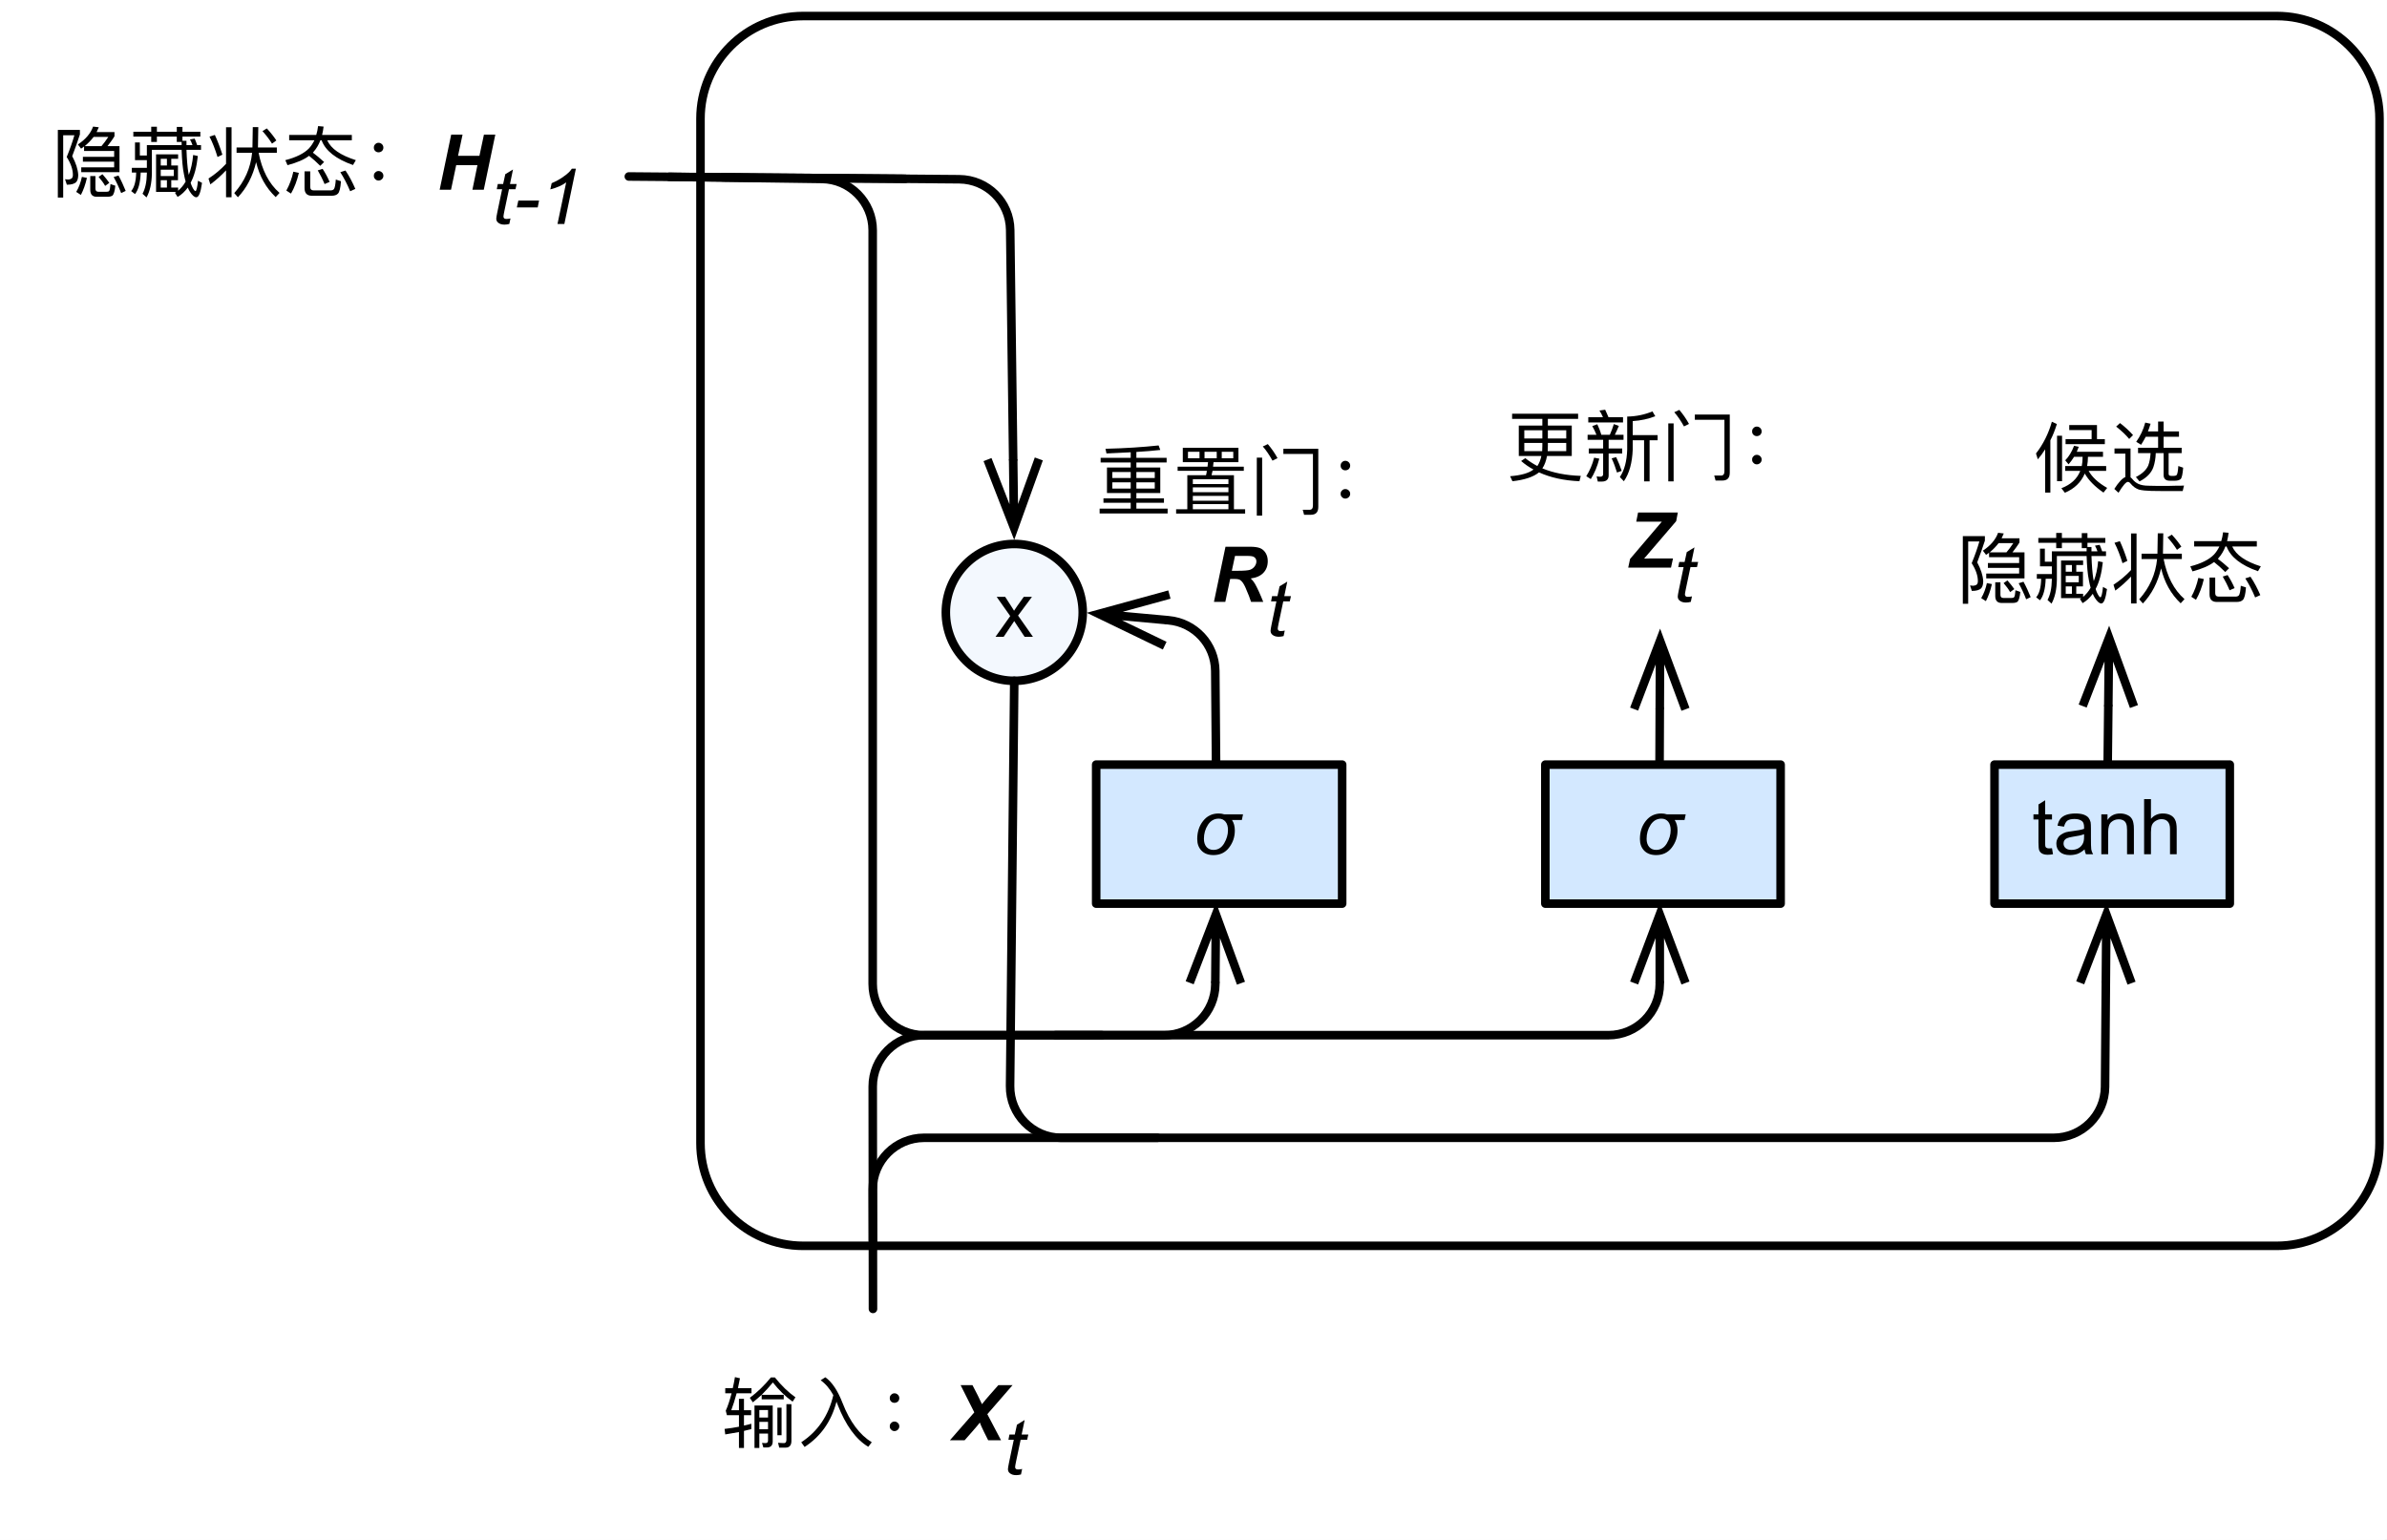 <?xml version="1.0" encoding="UTF-8"?>
<svg xmlns="http://www.w3.org/2000/svg" xmlns:xlink="http://www.w3.org/1999/xlink" width="223.2pt" height="144pt" viewBox="0 0 223.2 144" version="1.1">
<rect x="0" y="0" width="223.2" height="144" fill="#808080" stroke="none"/>
<defs>
<g>
<symbol overflow="visible" id="glyph0-0">
<path style="stroke:none;" d="M 0.906 0 L 0.906 -4.5 L 4.5 -4.5 L 4.5 0 Z M 1.016 -0.109 L 4.391 -0.109 L 4.391 -4.391 L 1.016 -4.391 Z M 1.016 -0.109 "/>
</symbol>
<symbol overflow="visible" id="glyph0-1">
<path style="stroke:none;" d="M 4.641 -3.734 L 4.531 -3.203 L 3.609 -3.203 C 3.785 -2.941 3.875 -2.613 3.875 -2.219 C 3.875 -1.613 3.691 -1.078 3.328 -0.609 C 2.973 -0.148 2.488 0.078 1.875 0.078 C 1.406 0.078 1.035 -0.055 0.766 -0.328 C 0.492 -0.609 0.359 -0.973 0.359 -1.422 C 0.359 -2.086 0.539 -2.648 0.906 -3.109 C 1.27 -3.578 1.754 -3.812 2.359 -3.812 C 2.547 -3.812 2.719 -3.785 2.875 -3.734 Z M 0.984 -1.438 C 0.984 -1.133 1.062 -0.883 1.219 -0.688 C 1.383 -0.5 1.602 -0.406 1.875 -0.406 C 2.301 -0.406 2.633 -0.609 2.875 -1.016 C 3.113 -1.422 3.234 -1.832 3.234 -2.25 C 3.234 -2.594 3.156 -2.859 3 -3.047 C 2.844 -3.234 2.633 -3.328 2.375 -3.328 C 1.945 -3.328 1.609 -3.133 1.359 -2.75 C 1.109 -2.363 0.984 -1.926 0.984 -1.438 Z M 0.984 -1.438 "/>
</symbol>
<symbol overflow="visible" id="glyph1-0">
<path style="stroke:none;" d="M 0.906 0 L 0.906 -4.5 L 4.5 -4.5 L 4.5 0 Z M 1.016 -0.109 L 4.391 -0.109 L 4.391 -4.391 L 1.016 -4.391 Z M 1.016 -0.109 "/>
</symbol>
<symbol overflow="visible" id="glyph1-1">
<path style="stroke:none;" d="M 0.047 0 L 1.422 -1.938 L 0.156 -3.734 L 0.953 -3.734 L 1.516 -2.859 C 1.629 -2.691 1.719 -2.551 1.781 -2.438 C 1.883 -2.594 1.977 -2.734 2.062 -2.859 L 2.688 -3.734 L 3.453 -3.734 L 2.156 -1.984 L 3.547 0 L 2.766 0 L 2 -1.156 L 1.797 -1.469 L 0.812 0 Z M 0.047 0 "/>
</symbol>
<symbol overflow="visible" id="glyph1-2">
<path style="stroke:none;" d="M 1.859 -0.562 L 1.953 0 C 1.773 0.031 1.613 0.047 1.469 0.047 C 1.238 0.047 1.062 0.008 0.938 -0.062 C 0.812 -0.133 0.723 -0.227 0.672 -0.344 C 0.617 -0.469 0.594 -0.719 0.594 -1.094 L 0.594 -3.25 L 0.125 -3.25 L 0.125 -3.734 L 0.594 -3.734 L 0.594 -4.656 L 1.219 -5.047 L 1.219 -3.734 L 1.859 -3.734 L 1.859 -3.25 L 1.219 -3.25 L 1.219 -1.062 C 1.219 -0.875 1.227 -0.754 1.25 -0.703 C 1.27 -0.66 1.305 -0.625 1.359 -0.594 C 1.41 -0.562 1.484 -0.547 1.578 -0.547 C 1.648 -0.547 1.742 -0.551 1.859 -0.562 Z M 1.859 -0.562 "/>
</symbol>
<symbol overflow="visible" id="glyph1-3">
<path style="stroke:none;" d="M 2.906 -0.453 C 2.676 -0.254 2.453 -0.113 2.234 -0.031 C 2.016 0.039 1.781 0.078 1.531 0.078 C 1.125 0.078 0.812 -0.02 0.594 -0.219 C 0.375 -0.414 0.266 -0.672 0.266 -0.984 C 0.266 -1.172 0.305 -1.336 0.391 -1.484 C 0.473 -1.641 0.582 -1.758 0.719 -1.844 C 0.852 -1.938 1.004 -2.008 1.172 -2.062 C 1.297 -2.094 1.484 -2.125 1.734 -2.156 C 2.242 -2.219 2.617 -2.289 2.859 -2.375 C 2.859 -2.457 2.859 -2.508 2.859 -2.531 C 2.859 -2.789 2.801 -2.973 2.688 -3.078 C 2.52 -3.223 2.281 -3.297 1.969 -3.297 C 1.664 -3.297 1.441 -3.242 1.297 -3.141 C 1.16 -3.035 1.055 -2.848 0.984 -2.578 L 0.375 -2.672 C 0.426 -2.93 0.516 -3.145 0.641 -3.312 C 0.773 -3.477 0.961 -3.602 1.203 -3.688 C 1.453 -3.77 1.734 -3.812 2.047 -3.812 C 2.367 -3.812 2.629 -3.773 2.828 -3.703 C 3.023 -3.629 3.172 -3.535 3.266 -3.422 C 3.359 -3.305 3.426 -3.164 3.469 -3 C 3.488 -2.883 3.5 -2.688 3.5 -2.406 L 3.5 -1.562 C 3.5 -0.977 3.508 -0.609 3.531 -0.453 C 3.562 -0.297 3.617 -0.145 3.703 0 L 3.031 0 C 2.969 -0.133 2.926 -0.285 2.906 -0.453 Z M 2.859 -1.875 C 2.629 -1.781 2.285 -1.703 1.828 -1.641 C 1.566 -1.598 1.379 -1.551 1.266 -1.5 C 1.16 -1.457 1.078 -1.391 1.016 -1.297 C 0.961 -1.211 0.938 -1.113 0.938 -1 C 0.938 -0.832 1 -0.691 1.125 -0.578 C 1.25 -0.461 1.438 -0.406 1.688 -0.406 C 1.926 -0.406 2.141 -0.457 2.328 -0.562 C 2.523 -0.676 2.664 -0.828 2.75 -1.016 C 2.82 -1.148 2.859 -1.359 2.859 -1.641 Z M 2.859 -1.875 "/>
</symbol>
<symbol overflow="visible" id="glyph1-4">
<path style="stroke:none;" d="M 0.469 0 L 0.469 -3.734 L 1.047 -3.734 L 1.047 -3.203 C 1.316 -3.609 1.711 -3.812 2.234 -3.812 C 2.461 -3.812 2.672 -3.77 2.859 -3.688 C 3.047 -3.613 3.188 -3.508 3.281 -3.375 C 3.375 -3.25 3.438 -3.094 3.469 -2.906 C 3.5 -2.789 3.516 -2.586 3.516 -2.297 L 3.516 0 L 2.875 0 L 2.875 -2.266 C 2.875 -2.523 2.848 -2.719 2.797 -2.844 C 2.754 -2.977 2.672 -3.082 2.547 -3.156 C 2.422 -3.227 2.27 -3.266 2.094 -3.266 C 1.82 -3.266 1.586 -3.176 1.391 -3 C 1.203 -2.832 1.109 -2.516 1.109 -2.047 L 1.109 0 Z M 0.469 0 "/>
</symbol>
<symbol overflow="visible" id="glyph1-5">
<path style="stroke:none;" d="M 0.469 0 L 0.469 -5.156 L 1.109 -5.156 L 1.109 -3.312 C 1.398 -3.645 1.77 -3.812 2.219 -3.812 C 2.5 -3.812 2.738 -3.758 2.938 -3.656 C 3.145 -3.551 3.289 -3.398 3.375 -3.203 C 3.469 -3.016 3.516 -2.734 3.516 -2.359 L 3.516 0 L 2.891 0 L 2.891 -2.359 C 2.891 -2.68 2.816 -2.914 2.672 -3.062 C 2.535 -3.207 2.344 -3.281 2.094 -3.281 C 1.906 -3.281 1.727 -3.227 1.562 -3.125 C 1.395 -3.031 1.273 -2.898 1.203 -2.734 C 1.141 -2.566 1.109 -2.336 1.109 -2.047 L 1.109 0 Z M 0.469 0 "/>
</symbol>
<symbol overflow="visible" id="glyph2-0">
<path style="stroke:none;" d=""/>
</symbol>
<symbol overflow="visible" id="glyph2-1">
<path style="stroke:none;" d="M 1.109 -3.766 L 1.109 -1.375 L 3.328 -1.375 L 3.328 -0.875 L 0.781 -0.875 L 0.781 -0.469 L 3.328 -0.469 L 3.328 0.078 L 0.422 0.078 L 0.422 0.531 L 6.781 0.531 L 6.781 0.078 L 3.859 0.078 L 3.859 -0.469 L 6.438 -0.469 L 6.438 -0.875 L 3.859 -0.875 L 3.859 -1.375 L 6.094 -1.375 L 6.094 -3.766 L 3.859 -3.766 L 3.859 -4.234 L 6.688 -4.234 L 6.688 -4.672 L 3.859 -4.672 L 3.859 -5.219 C 4.656 -5.266 5.406 -5.328 6.094 -5.406 L 5.938 -5.828 C 4.5 -5.672 2.844 -5.562 0.969 -5.516 L 1.062 -5.078 C 1.844 -5.109 2.609 -5.156 3.328 -5.188 L 3.328 -4.672 L 0.516 -4.672 L 0.516 -4.234 L 3.328 -4.234 L 3.328 -3.766 Z M 5.578 -1.797 L 3.859 -1.797 L 3.859 -2.375 L 5.578 -2.375 Z M 3.328 -1.797 L 1.609 -1.797 L 1.609 -2.375 L 3.328 -2.375 Z M 1.609 -2.781 L 1.609 -3.344 L 3.328 -3.344 L 3.328 -2.781 Z M 3.859 -3.344 L 5.578 -3.344 L 5.578 -2.781 L 3.859 -2.781 Z M 3.859 -3.344 "/>
</symbol>
<symbol overflow="visible" id="glyph2-2">
<path style="stroke:none;" d="M 0.516 -3.844 L 0.516 -3.453 L 3.25 -3.453 C 3.234 -3.312 3.203 -3.172 3.172 -3.047 L 1.422 -3.047 L 1.422 0.141 L 0.375 0.141 L 0.375 0.547 L 6.828 0.547 L 6.828 0.141 L 5.781 0.141 L 5.781 -3.047 L 3.688 -3.047 C 3.719 -3.172 3.75 -3.312 3.781 -3.453 L 6.703 -3.453 L 6.703 -3.844 L 3.828 -3.844 L 3.875 -4.266 L 6.203 -4.266 L 6.203 -5.609 L 1 -5.609 L 1 -4.266 L 3.359 -4.266 L 3.312 -3.844 Z M 1.938 0.141 L 1.938 -0.344 L 5.266 -0.344 L 5.266 0.141 Z M 1.938 -0.656 L 1.938 -1.109 L 5.266 -1.109 L 5.266 -0.656 Z M 1.938 -1.453 L 1.938 -1.906 L 5.266 -1.906 L 5.266 -1.453 Z M 1.938 -2.219 L 1.938 -2.672 L 5.266 -2.672 L 5.266 -2.219 Z M 5.719 -4.625 L 4.641 -4.625 L 4.641 -5.234 L 5.719 -5.234 Z M 4.172 -4.625 L 3.031 -4.625 L 3.031 -5.234 L 4.172 -5.234 Z M 2.562 -4.625 L 1.484 -4.625 L 1.484 -5.234 L 2.562 -5.234 Z M 2.562 -4.625 "/>
</symbol>
<symbol overflow="visible" id="glyph2-3">
<path style="stroke:none;" d="M 5.766 0.656 C 6.234 0.656 6.469 0.422 6.469 -0.078 L 6.469 -5.516 L 3.203 -5.516 L 3.203 -5.031 L 5.969 -5.031 L 5.969 -0.219 C 5.969 0.062 5.859 0.188 5.656 0.188 L 5.016 0.188 L 5.141 0.656 Z M 0.719 -4.688 L 0.719 0.734 L 1.219 0.734 L 1.219 -4.688 Z M 1.75 -5.953 L 1.281 -5.734 C 1.609 -5.359 1.906 -4.906 2.188 -4.406 L 2.656 -4.641 C 2.391 -5.125 2.094 -5.547 1.75 -5.953 Z M 1.75 -5.953 "/>
</symbol>
<symbol overflow="visible" id="glyph2-4">
<path style="stroke:none;" d="M 1.797 -4.391 C 1.672 -4.391 1.562 -4.344 1.484 -4.25 C 1.391 -4.172 1.359 -4.062 1.359 -3.938 C 1.359 -3.812 1.391 -3.719 1.484 -3.625 C 1.562 -3.547 1.672 -3.5 1.797 -3.5 C 1.922 -3.5 2.031 -3.547 2.125 -3.625 C 2.203 -3.719 2.25 -3.812 2.25 -3.938 C 2.25 -4.062 2.203 -4.172 2.125 -4.25 C 2.031 -4.344 1.922 -4.391 1.797 -4.391 Z M 1.797 -1.75 C 1.672 -1.75 1.562 -1.703 1.484 -1.609 C 1.391 -1.531 1.359 -1.438 1.359 -1.297 C 1.359 -1.188 1.391 -1.078 1.484 -1 C 1.562 -0.906 1.672 -0.859 1.797 -0.859 C 1.922 -0.859 2.031 -0.906 2.125 -1 C 2.203 -1.078 2.25 -1.188 2.25 -1.297 C 2.25 -1.438 2.203 -1.531 2.125 -1.609 C 2.031 -1.703 1.922 -1.75 1.797 -1.75 Z M 1.797 -1.75 "/>
</symbol>
<symbol overflow="visible" id="glyph2-5">
<path style="stroke:none;" d="M 0.516 -5.594 L 0.516 -5.109 L 3.344 -5.109 L 3.344 -4.484 L 1.141 -4.484 L 1.141 -1.641 L 3.25 -1.641 C 3.172 -1.266 3.047 -0.953 2.875 -0.703 C 2.469 -0.922 2.094 -1.156 1.75 -1.438 L 1.359 -1.172 C 1.719 -0.859 2.109 -0.594 2.516 -0.375 C 2.062 -0.031 1.328 0.172 0.328 0.25 L 0.547 0.719 C 1.688 0.594 2.516 0.312 3.031 -0.109 C 4.094 0.375 5.359 0.656 6.812 0.719 L 6.938 0.219 C 5.547 0.172 4.359 -0.062 3.344 -0.484 C 3.547 -0.781 3.688 -1.156 3.781 -1.641 L 6.094 -1.641 L 6.094 -4.484 L 3.859 -4.484 L 3.859 -5.109 L 6.688 -5.109 L 6.688 -5.594 Z M 5.578 -2.094 L 3.844 -2.094 L 3.859 -2.594 L 3.859 -2.859 L 5.578 -2.859 Z M 3.328 -2.094 L 1.656 -2.094 L 1.656 -2.859 L 3.344 -2.859 L 3.344 -2.594 C 3.344 -2.422 3.328 -2.25 3.328 -2.094 Z M 1.656 -3.281 L 1.656 -4.047 L 3.344 -4.047 L 3.344 -3.281 Z M 3.859 -4.047 L 5.578 -4.047 L 5.578 -3.281 L 3.859 -3.281 Z M 3.859 -4.047 "/>
</symbol>
<symbol overflow="visible" id="glyph2-6">
<path style="stroke:none;" d="M 6.438 -5.812 C 5.734 -5.516 4.953 -5.344 4.078 -5.328 L 4.078 -2.25 C 4.047 -1.156 3.812 -0.297 3.391 0.328 L 3.766 0.719 C 4.281 -0.016 4.547 -1.016 4.594 -2.25 L 4.594 -3.109 L 5.656 -3.109 L 5.656 0.734 L 6.172 0.734 L 6.172 -3.109 L 6.922 -3.109 L 6.922 -3.594 L 4.594 -3.594 L 4.594 -4.906 C 5.359 -4.953 6.062 -5.109 6.703 -5.359 Z M 0.438 -5.266 L 0.438 -4.781 L 3.688 -4.781 L 3.688 -5.266 L 2.328 -5.266 C 2.219 -5.516 2.125 -5.75 2.016 -5.969 L 1.484 -5.891 C 1.609 -5.703 1.719 -5.484 1.812 -5.266 Z M 0.375 -3.625 L 0.375 -3.156 L 1.828 -3.156 L 1.828 -2.344 L 0.484 -2.344 L 0.484 -1.875 L 1.828 -1.875 L 1.828 0.047 C 1.828 0.219 1.734 0.297 1.547 0.297 C 1.438 0.297 1.328 0.281 1.219 0.266 L 1.328 0.75 L 1.719 0.75 C 2.125 0.75 2.344 0.547 2.344 0.172 L 2.344 -1.875 L 3.609 -1.875 L 3.609 -2.344 L 2.344 -2.344 L 2.344 -3.156 L 3.734 -3.156 L 3.734 -3.625 L 2.922 -3.625 C 3.047 -3.875 3.172 -4.156 3.297 -4.453 L 2.828 -4.625 C 2.719 -4.266 2.594 -3.938 2.453 -3.625 L 1.656 -3.625 C 1.547 -4.016 1.406 -4.344 1.281 -4.609 L 0.812 -4.438 C 0.953 -4.188 1.094 -3.906 1.203 -3.625 Z M 0.984 -1.484 C 0.828 -0.844 0.578 -0.281 0.25 0.25 L 0.672 0.516 C 1.016 -0.016 1.281 -0.656 1.469 -1.391 Z M 3.047 -1.531 L 2.625 -1.422 C 2.828 -0.984 2.984 -0.547 3.125 -0.094 L 3.562 -0.25 C 3.438 -0.641 3.266 -1.062 3.047 -1.531 Z M 3.047 -1.531 "/>
</symbol>
<symbol overflow="visible" id="glyph2-7">
<path style="stroke:none;" d="M 1.656 -3.875 L 1.656 -2.812 L 0.938 -2.812 C 1.109 -3.266 1.281 -3.797 1.438 -4.391 L 2.828 -4.391 L 2.828 -4.875 L 1.562 -4.875 C 1.625 -5.172 1.688 -5.469 1.75 -5.797 L 1.281 -5.906 C 1.219 -5.547 1.156 -5.203 1.078 -4.875 L 0.375 -4.875 L 0.375 -4.391 L 0.969 -4.391 C 0.797 -3.75 0.625 -3.203 0.422 -2.766 L 0.531 -2.344 L 1.656 -2.344 L 1.656 -1.266 C 1.234 -1.188 0.781 -1.109 0.312 -1.062 L 0.375 -0.547 C 0.812 -0.625 1.234 -0.688 1.656 -0.766 L 1.656 0.719 L 2.125 0.719 L 2.125 -0.875 L 2.812 -1.047 L 2.812 -1.547 C 2.594 -1.484 2.375 -1.422 2.125 -1.375 L 2.125 -2.344 L 2.797 -2.344 L 2.797 -2.812 L 2.125 -2.812 L 2.125 -3.875 Z M 3.781 -4.25 L 3.781 -3.828 L 5.844 -3.828 L 5.844 -4.25 L 3.781 -4.25 C 4.141 -4.609 4.484 -4.984 4.828 -5.406 C 5.375 -4.703 6 -4.094 6.672 -3.609 L 6.938 -4.016 C 6.281 -4.484 5.641 -5.094 5.016 -5.875 L 4.641 -5.875 C 4.062 -5.156 3.406 -4.516 2.672 -3.969 L 2.953 -3.547 C 3.234 -3.766 3.5 -4 3.781 -4.25 Z M 4.281 0.672 C 4.625 0.672 4.812 0.484 4.812 0.109 L 4.812 -3.25 L 3.109 -3.25 L 3.109 0.719 L 3.562 0.719 L 3.562 -0.625 L 4.375 -0.625 L 4.375 0.016 C 4.375 0.188 4.297 0.266 4.141 0.266 L 3.812 0.25 L 3.938 0.672 Z M 3.562 -1.031 L 3.562 -1.719 L 4.375 -1.719 L 4.375 -1.031 Z M 3.562 -2.125 L 3.562 -2.828 L 4.375 -2.828 L 4.375 -2.125 Z M 5.25 -3.047 L 5.25 -0.469 L 5.641 -0.469 L 5.641 -3.047 Z M 6.031 0.688 C 6.375 0.688 6.562 0.469 6.562 0.062 L 6.562 -3.375 L 6.094 -3.375 L 6.094 -0.047 C 6.094 0.156 6.016 0.266 5.875 0.266 C 5.688 0.266 5.5 0.25 5.312 0.234 L 5.422 0.688 Z M 6.031 0.688 "/>
</symbol>
<symbol overflow="visible" id="glyph2-8">
<path style="stroke:none;" d="M 3.281 -4.219 C 2.828 -2.297 1.828 -0.828 0.281 0.188 L 0.594 0.625 C 2.109 -0.359 3.094 -1.766 3.578 -3.609 C 3.609 -3.516 3.641 -3.422 3.688 -3.312 C 4.438 -1.406 5.375 -0.094 6.547 0.609 L 6.875 0.188 C 5.734 -0.516 4.828 -1.734 4.156 -3.453 C 3.703 -4.625 3.172 -5.438 2.531 -5.891 L 2.094 -5.609 C 2.562 -5.281 2.953 -4.812 3.281 -4.219 Z M 3.281 -4.219 "/>
</symbol>
<symbol overflow="visible" id="glyph2-9">
<path style="stroke:none;" d="M 6.375 -1.641 L 6.375 -4.078 L 5.25 -4.078 C 5.453 -4.344 5.688 -4.641 5.906 -5 L 5.906 -5.391 L 4.234 -5.391 C 4.297 -5.531 4.375 -5.688 4.438 -5.844 L 3.906 -5.906 C 3.672 -5.25 3.188 -4.703 2.484 -4.234 L 2.781 -3.844 C 2.875 -3.891 2.969 -3.969 3.062 -4.047 L 3.062 -3.625 L 5.875 -3.625 L 5.875 -3.078 L 2.953 -3.078 L 2.953 -2.625 L 5.875 -2.625 L 5.875 -2.094 L 2.797 -2.094 L 2.797 -1.641 Z M 3.953 -4.938 L 5.328 -4.938 C 5.109 -4.609 4.906 -4.328 4.688 -4.078 L 3.125 -4.078 C 3.438 -4.344 3.719 -4.625 3.953 -4.938 Z M 0.609 -5.594 L 0.609 0.734 L 1.109 0.734 L 1.109 -5.094 L 2.156 -5.094 C 1.984 -4.5 1.75 -3.812 1.438 -3.062 C 1.828 -2.453 2.016 -1.891 2.016 -1.391 C 2.016 -1.25 1.984 -1.141 1.922 -1.078 C 1.859 -1.016 1.75 -0.969 1.562 -0.953 C 1.484 -0.953 1.391 -0.969 1.281 -0.984 L 1.453 -0.469 C 1.859 -0.469 2.156 -0.547 2.328 -0.719 C 2.453 -0.859 2.516 -1.094 2.516 -1.391 C 2.484 -1.922 2.297 -2.5 1.953 -3.141 C 2.219 -3.844 2.469 -4.531 2.672 -5.172 L 2.672 -5.594 Z M 6.281 -1.328 L 5.828 -1.188 C 6.078 -0.75 6.312 -0.25 6.531 0.312 L 6.953 0.109 C 6.75 -0.391 6.531 -0.875 6.281 -1.328 Z M 2.859 -1.203 C 2.75 -0.688 2.578 -0.219 2.328 0.203 L 2.766 0.484 C 3 0.031 3.188 -0.484 3.328 -1.109 Z M 5.25 0.656 C 5.469 0.656 5.641 0.609 5.734 0.531 C 5.844 0.406 5.938 0.109 5.984 -0.375 L 5.531 -0.531 C 5.5 -0.172 5.469 0.047 5.406 0.109 C 5.359 0.172 5.281 0.188 5.172 0.188 L 4.391 0.188 C 4.219 0.188 4.125 0.094 4.125 -0.109 L 4.125 -1.281 L 3.641 -1.281 L 3.641 0 C 3.641 0.438 3.844 0.656 4.234 0.656 Z M 4.781 -1.453 L 4.422 -1.203 C 4.672 -0.906 4.891 -0.625 5.031 -0.359 L 5.422 -0.641 C 5.266 -0.859 5.062 -1.141 4.781 -1.453 Z M 4.781 -1.453 "/>
</symbol>
<symbol overflow="visible" id="glyph2-10">
<path style="stroke:none;" d="M 0.469 -5.422 L 0.469 -4.969 L 2.141 -4.969 L 2.141 -4.469 L 2.672 -4.469 L 2.672 -4.969 L 4.531 -4.969 L 4.531 -4.469 L 4.984 -4.469 L 4.984 -4.172 L 1.734 -4.172 L 1.734 -3.203 L 1.078 -3.203 L 1.078 -4.422 L 0.625 -4.422 L 0.625 -2.766 L 1.734 -2.766 L 1.734 -2.047 L 0.328 -2.047 L 0.328 -1.609 L 0.734 -1.609 C 0.719 -0.766 0.547 -0.188 0.266 0.125 L 0.625 0.406 C 0.938 0.016 1.125 -0.641 1.156 -1.609 L 1.734 -1.609 L 1.734 -1.531 C 1.719 -0.719 1.578 -0.078 1.328 0.375 L 1.703 0.719 C 2.016 0.156 2.188 -0.594 2.203 -1.531 L 2.203 -3.734 L 4.984 -3.734 C 5.016 -2.797 5.078 -2.031 5.203 -1.438 C 5.25 -1.203 5.297 -0.969 5.359 -0.766 C 5.172 -0.422 4.922 -0.141 4.656 0.094 L 4.656 -0.203 L 4.016 -0.203 L 4.016 -0.891 L 4.641 -0.891 L 4.641 -2.266 L 4.016 -2.266 L 4.016 -2.891 L 4.656 -2.891 L 4.656 -3.312 L 2.594 -3.312 L 2.594 0.203 L 4.484 0.203 L 4.359 0.281 L 4.609 0.672 C 4.969 0.469 5.281 0.172 5.562 -0.203 C 5.625 -0.062 5.672 0.062 5.75 0.172 C 5.969 0.516 6.172 0.703 6.359 0.703 C 6.594 0.703 6.766 0.25 6.891 -0.641 L 6.516 -0.844 C 6.453 -0.203 6.359 0.125 6.281 0.125 C 6.203 0.125 6.094 -0.016 5.969 -0.281 C 5.906 -0.391 5.875 -0.516 5.828 -0.656 C 6.172 -1.297 6.391 -2.125 6.5 -3.156 L 6.062 -3.25 C 6 -2.531 5.859 -1.922 5.656 -1.391 C 5.641 -1.453 5.625 -1.531 5.609 -1.625 C 5.531 -2.109 5.469 -2.812 5.438 -3.734 L 6.797 -3.734 L 6.797 -4.172 L 6.438 -4.172 C 6.359 -4.406 6.281 -4.609 6.203 -4.781 L 5.766 -4.703 C 5.859 -4.547 5.938 -4.359 6 -4.172 L 5.438 -4.172 L 5.438 -4.578 L 5.062 -4.578 L 5.062 -4.969 L 6.734 -4.969 L 6.734 -5.422 L 5.062 -5.422 L 5.062 -5.875 L 4.531 -5.875 L 4.531 -5.422 L 2.672 -5.422 L 2.672 -5.891 L 2.141 -5.891 L 2.141 -5.422 Z M 3.609 -2.891 L 3.609 -2.266 L 3.031 -2.266 L 3.031 -2.891 Z M 3.031 -1.875 L 4.25 -1.875 L 4.25 -1.281 L 3.031 -1.281 Z M 3.031 -0.891 L 3.609 -0.891 L 3.609 -0.203 L 3.031 -0.203 Z M 3.031 -0.891 "/>
</symbol>
<symbol overflow="visible" id="glyph2-11">
<path style="stroke:none;" d="M 1.938 -2.422 C 1.453 -1.906 0.906 -1.438 0.297 -1.047 L 0.469 -0.5 C 1.016 -0.906 1.5 -1.344 1.938 -1.812 L 1.938 0.703 L 2.453 0.703 L 2.453 -5.844 L 1.938 -5.844 Z M 0.891 -5.125 L 0.391 -4.969 C 0.672 -4.422 0.922 -3.781 1.141 -3.062 L 1.594 -3.281 C 1.391 -3.938 1.156 -4.547 0.891 -5.125 Z M 5.75 -5.734 L 5.344 -5.484 C 5.719 -5.062 6.016 -4.672 6.234 -4.312 L 6.641 -4.609 C 6.438 -4.922 6.141 -5.312 5.75 -5.734 Z M 4.953 -5.859 L 4.438 -5.859 C 4.438 -5.422 4.422 -4.781 4.406 -3.953 L 2.922 -3.953 L 2.922 -3.453 L 4.375 -3.453 C 4.234 -2.031 3.672 -0.766 2.703 0.312 L 3.047 0.703 C 3.875 -0.172 4.438 -1.266 4.75 -2.578 C 5.062 -1.266 5.672 -0.172 6.578 0.688 L 6.938 0.297 C 5.938 -0.578 5.297 -1.844 4.984 -3.453 L 6.688 -3.453 L 6.688 -3.953 L 4.922 -3.953 C 4.938 -4.703 4.953 -5.328 4.953 -5.859 Z M 4.953 -5.859 "/>
</symbol>
<symbol overflow="visible" id="glyph2-12">
<path style="stroke:none;" d="M 3.344 -5.953 C 3.312 -5.656 3.25 -5.391 3.172 -5.125 L 0.641 -5.125 L 0.641 -4.625 L 3 -4.625 C 2.859 -4.344 2.703 -4.094 2.5 -3.875 C 2.047 -3.406 1.312 -3.031 0.281 -2.766 L 0.484 -2.297 C 1.359 -2.531 2.031 -2.812 2.5 -3.172 C 2.859 -2.891 3.203 -2.578 3.547 -2.234 L 3.906 -2.594 C 3.516 -2.953 3.172 -3.234 2.859 -3.469 C 2.875 -3.5 2.891 -3.516 2.922 -3.547 C 3.188 -3.844 3.406 -4.219 3.562 -4.625 L 3.672 -4.625 C 4.031 -3.656 5 -2.875 6.609 -2.312 L 6.875 -2.766 C 5.453 -3.219 4.547 -3.828 4.203 -4.625 L 6.5 -4.625 L 6.5 -5.125 L 3.719 -5.125 C 3.781 -5.375 3.828 -5.625 3.859 -5.906 Z M 1.031 -1.688 C 0.891 -1.047 0.672 -0.453 0.375 0.078 L 0.812 0.359 C 1.125 -0.188 1.375 -0.828 1.547 -1.578 Z M 3.766 -1.953 L 3.312 -1.812 C 3.531 -1.438 3.75 -1.016 3.953 -0.531 L 4.422 -0.734 C 4.234 -1.172 4.016 -1.578 3.766 -1.953 Z M 5.906 -1.797 L 5.422 -1.641 C 5.75 -1.125 6.062 -0.547 6.344 0.141 L 6.828 -0.078 C 6.562 -0.688 6.266 -1.266 5.906 -1.797 Z M 4.594 0.562 C 4.875 0.562 5.062 0.5 5.188 0.375 C 5.344 0.234 5.438 -0.156 5.484 -0.797 L 5 -0.953 C 4.969 -0.469 4.906 -0.172 4.828 -0.062 C 4.766 0.016 4.656 0.062 4.5 0.062 L 2.938 0.062 C 2.719 0.062 2.609 -0.047 2.609 -0.266 L 2.609 -1.719 L 2.078 -1.719 L 2.078 -0.156 C 2.078 0.328 2.312 0.562 2.766 0.562 Z M 4.594 0.562 "/>
</symbol>
<symbol overflow="visible" id="glyph2-13">
<path style="stroke:none;" d="M 1.734 -5.891 C 1.422 -4.781 0.922 -3.781 0.25 -2.922 L 0.422 -2.375 C 0.672 -2.672 0.906 -2.984 1.109 -3.312 L 1.109 0.734 L 1.594 0.734 L 1.594 -4.156 C 1.844 -4.625 2.031 -5.141 2.203 -5.672 Z M 2.219 -4.578 L 2.219 -0.328 L 2.688 -0.328 L 2.688 -4.578 Z M 3.016 -4.266 L 3.016 -3.797 L 6.688 -3.797 L 6.688 -4.266 L 5.953 -4.266 L 5.953 -5.578 L 3.359 -5.578 L 3.359 -5.109 L 5.453 -5.109 L 5.453 -4.266 Z M 3.812 -2.609 L 4.609 -2.609 L 4.609 -2.547 C 4.609 -2.266 4.578 -2 4.531 -1.75 L 2.984 -1.75 L 2.984 -1.297 L 4.391 -1.297 C 4.094 -0.547 3.516 -0.016 2.625 0.328 L 2.953 0.75 C 3.844 0.375 4.469 -0.234 4.812 -1.047 C 5.172 -0.406 5.766 0.188 6.562 0.734 L 6.906 0.297 C 6.078 -0.172 5.5 -0.703 5.172 -1.297 L 6.812 -1.297 L 6.812 -1.75 L 5.031 -1.75 C 5.078 -2.016 5.109 -2.312 5.109 -2.609 L 6.516 -2.609 L 6.516 -3.078 L 4.062 -3.078 C 4.125 -3.234 4.188 -3.391 4.25 -3.547 L 3.812 -3.641 C 3.594 -3.078 3.328 -2.625 2.984 -2.281 L 3.297 -1.906 C 3.484 -2.125 3.656 -2.359 3.812 -2.609 Z M 3.812 -2.609 "/>
</symbol>
<symbol overflow="visible" id="glyph2-14">
<path style="stroke:none;" d="M 0.906 -5.766 L 0.547 -5.438 C 1.062 -5.031 1.469 -4.641 1.766 -4.281 L 2.125 -4.641 C 1.797 -5.016 1.391 -5.391 0.906 -5.766 Z M 5.094 0.594 L 6.766 0.594 L 6.891 0.078 C 6.703 0.094 6.422 0.094 6.078 0.094 C 5.719 0.109 5.359 0.109 5.016 0.109 C 4.453 0.109 3.984 0.109 3.609 0.094 C 3.172 0.094 2.859 0.031 2.625 -0.078 C 2.422 -0.172 2.234 -0.312 2.062 -0.531 C 2.016 -0.594 1.953 -0.641 1.891 -0.688 L 1.891 -3.391 L 0.391 -3.391 L 0.391 -2.906 L 1.406 -2.906 L 1.406 -0.719 C 1.109 -0.594 0.766 -0.219 0.375 0.391 L 0.766 0.75 C 1.172 0.078 1.469 -0.266 1.641 -0.266 C 1.734 -0.266 1.828 -0.203 1.922 -0.078 C 2.141 0.188 2.406 0.359 2.672 0.453 C 2.969 0.531 3.344 0.562 3.812 0.578 C 4.266 0.578 4.703 0.594 5.094 0.594 Z M 4.469 -5.906 L 4.469 -4.984 L 3.516 -4.984 C 3.609 -5.219 3.688 -5.453 3.766 -5.703 L 3.266 -5.812 C 3.094 -5.156 2.812 -4.562 2.422 -4.016 L 2.875 -3.734 C 3.031 -3.969 3.172 -4.219 3.312 -4.484 L 4.469 -4.484 L 4.469 -3.453 L 2.594 -3.453 L 2.594 -2.953 L 3.766 -2.953 C 3.734 -2.5 3.672 -2.125 3.547 -1.797 C 3.359 -1.375 2.969 -1.016 2.391 -0.719 L 2.734 -0.312 C 3.406 -0.656 3.844 -1.109 4.031 -1.656 C 4.156 -2.031 4.234 -2.453 4.25 -2.953 L 4.984 -2.953 L 4.984 -0.906 C 4.984 -0.75 5.016 -0.625 5.125 -0.516 C 5.219 -0.422 5.359 -0.375 5.547 -0.375 L 6.062 -0.375 C 6.297 -0.375 6.469 -0.438 6.578 -0.531 C 6.688 -0.641 6.766 -1 6.812 -1.594 L 6.359 -1.75 C 6.328 -1.234 6.266 -0.953 6.188 -0.891 C 6.125 -0.844 6.047 -0.828 5.953 -0.828 L 5.688 -0.828 C 5.531 -0.828 5.453 -0.891 5.453 -1.016 L 5.453 -2.953 L 6.672 -2.953 L 6.672 -3.453 L 4.984 -3.453 L 4.984 -4.484 L 6.422 -4.484 L 6.422 -4.984 L 4.984 -4.984 L 4.984 -5.906 Z M 4.469 -5.906 "/>
</symbol>
<symbol overflow="visible" id="glyph3-0">
<path style="stroke:none;" d="M 0.906 0 L 0.906 -4.5 L 4.5 -4.5 L 4.5 0 Z M 1.016 -0.109 L 4.391 -0.109 L 4.391 -4.391 L 1.016 -4.391 Z M 1.016 -0.109 "/>
</symbol>
<symbol overflow="visible" id="glyph3-1">
<path style="stroke:none;" d="M 1.375 0 L 0.312 0 L 1.391 -5.156 L 3.688 -5.156 C 4.082 -5.156 4.391 -5.113 4.609 -5.031 C 4.828 -4.945 5.004 -4.797 5.141 -4.578 C 5.273 -4.367 5.344 -4.113 5.344 -3.812 C 5.344 -3.363 5.207 -3 4.938 -2.719 C 4.676 -2.438 4.281 -2.258 3.75 -2.188 C 3.883 -2.07 4.016 -1.91 4.141 -1.703 C 4.367 -1.305 4.629 -0.738 4.922 0 L 3.781 0 C 3.695 -0.289 3.52 -0.742 3.25 -1.359 C 3.102 -1.691 2.945 -1.914 2.781 -2.031 C 2.688 -2.102 2.516 -2.141 2.266 -2.141 L 1.828 -2.141 Z M 1.984 -2.906 L 2.547 -2.906 C 3.117 -2.906 3.5 -2.938 3.688 -3 C 3.875 -3.07 4.02 -3.18 4.125 -3.328 C 4.227 -3.473 4.281 -3.625 4.281 -3.781 C 4.281 -3.969 4.203 -4.109 4.047 -4.203 C 3.953 -4.266 3.75 -4.297 3.438 -4.297 L 2.281 -4.297 Z M 1.984 -2.906 "/>
</symbol>
<symbol overflow="visible" id="glyph3-2">
<path style="stroke:none;" d="M 0.172 0 L 0.344 -0.812 L 3.312 -4.297 L 0.922 -4.297 L 1.094 -5.156 L 4.812 -5.156 L 4.656 -4.344 L 1.656 -0.844 C 1.977 -0.852 2.16 -0.859 2.203 -0.859 C 2.43 -0.859 2.742 -0.859 3.141 -0.859 L 4.359 -0.859 L 4.172 0 Z M 0.172 0 "/>
</symbol>
<symbol overflow="visible" id="glyph3-3">
<path style="stroke:none;" d="M 1.156 0 L -0.219 0 L 2.062 -2.609 L 0.781 -5.156 L 1.891 -5.156 L 2.391 -4.188 C 2.398 -4.156 2.516 -3.914 2.734 -3.469 C 2.742 -3.445 2.758 -3.414 2.781 -3.375 C 3.062 -3.727 3.301 -4.016 3.5 -4.234 L 4.312 -5.156 L 5.641 -5.156 L 3.281 -2.438 L 4.562 0 L 3.359 0 L 2.969 -0.781 C 2.77 -1.188 2.641 -1.477 2.578 -1.656 C 2.484 -1.52 2.242 -1.234 1.859 -0.797 Z M 1.156 0 "/>
</symbol>
<symbol overflow="visible" id="glyph3-4">
<path style="stroke:none;" d="M 3.844 -2.297 L 1.859 -2.297 L 1.375 0 L 0.312 0 L 1.391 -5.156 L 2.453 -5.156 L 2.031 -3.172 L 4.031 -3.172 L 4.453 -5.156 L 5.516 -5.156 L 4.438 0 L 3.375 0 Z M 3.844 -2.297 "/>
</symbol>
<symbol overflow="visible" id="glyph4-0">
<path style="stroke:none;" d="M 0.906 0 L 0.906 -4.5 L 4.5 -4.5 L 4.5 0 Z M 1.016 -0.109 L 4.391 -0.109 L 4.391 -4.391 L 1.016 -4.391 Z M 1.016 -0.109 "/>
</symbol>
<symbol overflow="visible" id="glyph4-1">
<path style="stroke:none;" d="M 1.734 -0.516 L 1.625 0 C 1.469 0.039 1.316 0.062 1.172 0.062 C 0.922 0.062 0.723 0 0.578 -0.125 C 0.461 -0.219 0.406 -0.344 0.406 -0.5 C 0.406 -0.582 0.438 -0.773 0.5 -1.078 L 0.953 -3.25 L 0.453 -3.25 L 0.547 -3.734 L 1.047 -3.734 L 1.25 -4.656 L 1.969 -5.094 L 1.688 -3.734 L 2.312 -3.734 L 2.203 -3.25 L 1.594 -3.25 L 1.156 -1.172 C 1.102 -0.91 1.078 -0.754 1.078 -0.703 C 1.078 -0.629 1.098 -0.57 1.141 -0.531 C 1.18 -0.488 1.25 -0.469 1.344 -0.469 C 1.488 -0.469 1.617 -0.484 1.734 -0.516 Z M 1.734 -0.516 "/>
</symbol>
<symbol overflow="visible" id="glyph4-2">
<path style="stroke:none;" d="M 0.328 -1.547 L 0.469 -2.188 L 2.406 -2.188 L 2.281 -1.547 Z M 0.328 -1.547 "/>
</symbol>
<symbol overflow="visible" id="glyph4-3">
<path style="stroke:none;" d="M 1.734 0 L 2.547 -3.891 C 2.191 -3.617 1.695 -3.398 1.062 -3.234 L 1.188 -3.812 C 1.5 -3.938 1.805 -4.098 2.109 -4.297 C 2.422 -4.504 2.656 -4.688 2.812 -4.844 C 2.906 -4.938 2.992 -5.047 3.078 -5.172 L 3.453 -5.172 L 2.375 0 Z M 1.734 0 "/>
</symbol>
</g>
<clipPath id="clip1">
  <path d="M 0 0 L 223.199 0 L 223.199 144 L 0 144 Z M 0 0 "/>
</clipPath>
</defs>
<g id="surface1">
<g clip-path="url(#clip1)" clip-rule="nonzero">
<path style=" stroke:none;fill-rule:nonzero;fill:rgb(100%,100%,100%);fill-opacity:1;" d="M 0 144 L 223.199 144 L 223.199 0 L 0 0 Z M 0 144 "/>
</g>
<path style=" stroke:none;fill-rule:nonzero;fill:rgb(100%,100%,100%);fill-opacity:1;" d="M 0 0 L 223 0 L 223 144 L 0 144 Z M 0 0 "/>
<path style="fill:none;stroke-width:1;stroke-linecap:round;stroke-linejoin:round;stroke:rgb(0%,0%,0%);stroke-opacity:1;stroke-miterlimit:10;" d="M 291.877 232.875 L 464.123 232.875 C 470.754 232.875 476.125 238.246 476.125 244.877 L 476.125 364.623 C 476.125 371.254 470.754 376.625 464.123 376.625 L 291.877 376.625 C 285.246 376.625 279.875 371.254 279.875 364.623 L 279.875 244.877 C 279.875 238.246 285.246 232.875 291.877 232.875 Z M 291.877 232.875 " transform="matrix(0.8,0,0,0.8,-158.4,-184.8)"/>
<path style="fill-rule:nonzero;fill:rgb(82.469%,90.846%,100%);fill-opacity:1;stroke-width:1;stroke-linecap:round;stroke-linejoin:round;stroke:rgb(0%,0%,0%);stroke-opacity:1;stroke-miterlimit:10;" d="M 326.125 320.375 L 354.875 320.375 L 354.875 336.625 L 326.125 336.625 Z M 326.125 320.375 " transform="matrix(0.8,0,0,0.8,-158.4,-184.8)"/>
<g style="fill:rgb(0%,0%,0%);fill-opacity:1;">
  <use xlink:href="#glyph0-1" x="111.59" y="79.882"/>
</g>
<path style="fill:none;stroke-width:1;stroke-linecap:round;stroke-linejoin:round;stroke:rgb(0%,0%,0%);stroke-opacity:1;stroke-miterlimit:10;" d="M 271.501 251.63 L 303.801 251.898 " transform="matrix(0.8,0,0,0.8,-158.4,-184.8)"/>
<path style=" stroke:none;fill-rule:nonzero;fill:rgb(94.94%,97.226%,99.39%);fill-opacity:1;" d="M 99.367 52.742 C 101.863 55.238 101.863 59.293 99.367 61.793 C 96.867 64.289 92.812 64.289 90.316 61.793 C 87.816 59.293 87.816 55.238 90.316 52.742 C 92.812 50.242 96.867 50.242 99.367 52.742 "/>
<path style="fill:none;stroke-width:1;stroke-linecap:round;stroke-linejoin:round;stroke:rgb(0%,0%,0%);stroke-opacity:1;stroke-miterlimit:10;" d="M 322.209 296.928 C 325.334 300.048 325.334 305.116 322.209 308.241 C 319.084 311.361 314.016 311.361 310.896 308.241 C 307.771 305.116 307.771 300.048 310.896 296.928 C 314.016 293.803 319.084 293.803 322.209 296.928 " transform="matrix(0.8,0,0,0.8,-158.4,-184.8)"/>
<g style="fill:rgb(0%,0%,0%);fill-opacity:1;">
  <use xlink:href="#glyph1-1" x="93.04" y="59.548"/>
</g>
<path style="fill:none;stroke-width:1;stroke-linecap:round;stroke-linejoin:round;stroke:rgb(0%,0%,0%);stroke-opacity:1;stroke-miterlimit:10;" d="M 276.228 251.669 L 294.084 251.918 C 297.365 251.962 300.002 254.638 300.002 257.919 L 300.002 346 C 300.002 349.315 302.688 352.001 305.998 352.001 L 334.05 352.001 C 337.346 352.001 340.021 349.345 340.051 346.049 L 340.051 345.897 " transform="matrix(0.8,0,0,0.8,-158.4,-184.8)"/>
<path style="fill:none;stroke-width:1;stroke-linecap:butt;stroke-linejoin:miter;stroke:rgb(0%,0%,0%);stroke-opacity:1;stroke-miterlimit:10;" d="M 340.119 337.899 L 340.051 345.897 M 337.053 345.873 L 340.119 337.899 L 343.049 345.927 " transform="matrix(0.8,0,0,0.8,-158.4,-184.8)"/>
<path style="fill:none;stroke-width:1;stroke-linecap:round;stroke-linejoin:round;stroke:rgb(0%,0%,0%);stroke-opacity:1;stroke-miterlimit:10;" d="M 340.134 319.999 L 340.046 309.428 C 340.021 306.347 337.663 303.783 334.592 303.505 L 334.411 303.485 " transform="matrix(0.8,0,0,0.8,-158.4,-184.8)"/>
<path style="fill:none;stroke-width:1;stroke-linecap:butt;stroke-linejoin:miter;stroke:rgb(0%,0%,0%);stroke-opacity:1;stroke-miterlimit:10;" d="M 326.442 302.758 L 334.411 303.485 M 334.133 306.474 L 326.442 302.758 L 334.685 300.497 " transform="matrix(0.8,0,0,0.8,-158.4,-184.8)"/>
<path style="fill-rule:nonzero;fill:rgb(82.469%,90.846%,100%);fill-opacity:1;stroke-width:1;stroke-linecap:round;stroke-linejoin:round;stroke:rgb(0%,0%,0%);stroke-opacity:1;stroke-miterlimit:10;" d="M 378.625 320.375 L 406.125 320.375 L 406.125 336.625 L 378.625 336.625 Z M 378.625 320.375 " transform="matrix(0.8,0,0,0.8,-158.4,-184.8)"/>
<g style="fill:rgb(0%,0%,0%);fill-opacity:1;">
  <use xlink:href="#glyph0-1" x="152.984" y="79.882"/>
</g>
<g style="fill:rgb(0%,0%,0%);fill-opacity:1;">
  <use xlink:href="#glyph2-1" x="102.4" y="47.482"/>
  <use xlink:href="#glyph2-2" x="109.6" y="47.482"/>
  <use xlink:href="#glyph2-3" x="116.8" y="47.482"/>
  <use xlink:href="#glyph2-4" x="124" y="47.482"/>
</g>
<g style="fill:rgb(0%,0%,0%);fill-opacity:1;">
  <use xlink:href="#glyph3-1" x="113.2" y="56.282"/>
</g>
<g style="fill:rgb(0%,0%,0%);fill-opacity:1;">
  <use xlink:href="#glyph4-1" x="118.4" y="59.482"/>
</g>
<g style="fill:rgb(0%,0%,0%);fill-opacity:1;">
  <use xlink:href="#glyph2-5" x="140.876" y="44.282"/>
  <use xlink:href="#glyph2-6" x="148.076" y="44.282"/>
  <use xlink:href="#glyph2-3" x="155.276" y="44.282"/>
  <use xlink:href="#glyph2-4" x="162.476" y="44.282"/>
</g>
<g style="fill:rgb(0%,0%,0%);fill-opacity:1;">
  <use xlink:href="#glyph3-2" x="152.077" y="53.082"/>
</g>
<g style="fill:rgb(0%,0%,0%);fill-opacity:1;">
  <use xlink:href="#glyph4-1" x="156.475" y="56.282"/>
</g>
<path style="fill:none;stroke-width:1;stroke-linecap:round;stroke-linejoin:round;stroke:rgb(0%,0%,0%);stroke-opacity:1;stroke-miterlimit:10;" d="M 316.55 310.58 L 316.062 357.938 C 316.027 361.254 318.688 363.964 321.999 363.998 C 322.019 363.998 322.043 363.998 322.062 363.998 L 333.283 363.998 " transform="matrix(0.8,0,0,0.8,-158.4,-184.8)"/>
<path style="fill:none;stroke-width:1;stroke-linecap:round;stroke-linejoin:round;stroke:rgb(0%,0%,0%);stroke-opacity:1;stroke-miterlimit:10;" d="M 321.364 352.001 L 385.998 352.001 C 389.313 352.001 391.999 349.315 391.999 346 L 391.999 345.902 " transform="matrix(0.8,0,0,0.8,-158.4,-184.8)"/>
<path style="fill:none;stroke-width:1;stroke-linecap:butt;stroke-linejoin:miter;stroke:rgb(0%,0%,0%);stroke-opacity:1;stroke-miterlimit:10;" d="M 391.999 337.899 L 391.999 345.902 M 389.001 345.902 L 391.999 337.899 L 395.002 345.902 " transform="matrix(0.8,0,0,0.8,-158.4,-184.8)"/>
<path style="fill:none;stroke-width:1;stroke-linecap:round;stroke-linejoin:round;stroke:rgb(0%,0%,0%);stroke-opacity:1;stroke-miterlimit:10;" d="M 300.036 383.998 L 300.007 358.007 C 300.002 354.691 302.688 352.006 305.998 352.001 C 306.003 352.001 306.003 352.001 306.008 352.001 L 326.809 352.001 " transform="matrix(0.8,0,0,0.8,-158.4,-184.8)"/>
<path style="fill-rule:nonzero;fill:rgb(82.469%,90.846%,100%);fill-opacity:1;stroke-width:1;stroke-linecap:round;stroke-linejoin:round;stroke:rgb(0%,0%,0%);stroke-opacity:1;stroke-miterlimit:10;" d="M 431.125 320.375 L 458.625 320.375 L 458.625 336.625 L 431.125 336.625 Z M 431.125 320.375 " transform="matrix(0.8,0,0,0.8,-158.4,-184.8)"/>
<g style="fill:rgb(0%,0%,0%);fill-opacity:1;">
  <use xlink:href="#glyph1-2" x="190.016" y="79.882"/>
  <use xlink:href="#glyph1-3" x="192.016" y="79.882"/>
  <use xlink:href="#glyph1-4" x="196.018" y="79.882"/>
  <use xlink:href="#glyph1-5" x="200.019" y="79.882"/>
</g>
<path style="fill:none;stroke-width:1;stroke-linecap:round;stroke-linejoin:round;stroke:rgb(0%,0%,0%);stroke-opacity:1;stroke-miterlimit:10;" d="M 300.026 376.049 L 300.012 370.014 C 300.007 366.698 302.688 364.008 305.998 363.998 C 306.003 363.998 306.008 363.998 306.013 363.998 L 438.044 363.998 C 441.34 363.998 444.021 361.342 444.045 358.046 L 444.138 345.897 " transform="matrix(0.8,0,0,0.8,-158.4,-184.8)"/>
<path style="fill:none;stroke-width:1;stroke-linecap:butt;stroke-linejoin:miter;stroke:rgb(0%,0%,0%);stroke-opacity:1;stroke-miterlimit:10;" d="M 444.201 337.899 L 444.138 345.897 M 441.14 345.878 L 444.201 337.899 L 447.141 345.922 " transform="matrix(0.8,0,0,0.8,-158.4,-184.8)"/>
<path style="fill:none;stroke-width:1;stroke-linecap:round;stroke-linejoin:round;stroke:rgb(0%,0%,0%);stroke-opacity:1;stroke-miterlimit:10;" d="M 282.473 251.723 L 310.124 251.952 C 313.391 251.977 316.032 254.608 316.076 257.875 L 316.423 284.682 " transform="matrix(0.8,0,0,0.8,-158.4,-184.8)"/>
<path style="fill:none;stroke-width:1;stroke-linecap:butt;stroke-linejoin:miter;stroke:rgb(0%,0%,0%);stroke-opacity:1;stroke-miterlimit:10;" d="M 316.525 292.685 L 316.423 284.682 M 319.421 284.643 L 316.525 292.685 L 313.425 284.721 " transform="matrix(0.8,0,0,0.8,-158.4,-184.8)"/>
<g style="fill:rgb(0%,0%,0%);fill-opacity:1;">
  <use xlink:href="#glyph2-7" x="67.441" y="134.682"/>
  <use xlink:href="#glyph2-8" x="74.641" y="134.682"/>
  <use xlink:href="#glyph2-4" x="81.841" y="134.682"/>
</g>
<g style="fill:rgb(0%,0%,0%);fill-opacity:1;">
  <use xlink:href="#glyph3-3" x="89.041" y="134.682"/>
</g>
<g style="fill:rgb(0%,0%,0%);fill-opacity:1;">
  <use xlink:href="#glyph4-1" x="93.843" y="137.882"/>
</g>
<g style="fill:rgb(0%,0%,0%);fill-opacity:1;">
  <use xlink:href="#glyph2-9" x="4.799" y="17.743"/>
  <use xlink:href="#glyph2-10" x="11.999" y="17.743"/>
  <use xlink:href="#glyph2-11" x="19.199" y="17.743"/>
  <use xlink:href="#glyph2-12" x="26.399" y="17.743"/>
  <use xlink:href="#glyph2-4" x="33.599" y="17.743"/>
</g>
<g style="fill:rgb(0%,0%,0%);fill-opacity:1;">
  <use xlink:href="#glyph3-4" x="40.799" y="17.743"/>
</g>
<g style="fill:rgb(0%,0%,0%);fill-opacity:1;">
  <use xlink:href="#glyph4-1" x="45.999" y="20.943"/>
</g>
<g style="fill:rgb(0%,0%,0%);fill-opacity:1;">
  <use xlink:href="#glyph4-2" x="47.999" y="20.943"/>
  <use xlink:href="#glyph4-3" x="50.396" y="20.943"/>
</g>
<g style="fill:rgb(0%,0%,0%);fill-opacity:1;">
  <use xlink:href="#glyph2-13" x="190.128" y="45.328"/>
  <use xlink:href="#glyph2-14" x="197.328" y="45.328"/>
</g>
<g style="fill:rgb(0%,0%,0%);fill-opacity:1;">
  <use xlink:href="#glyph2-9" x="182.928" y="55.728"/>
  <use xlink:href="#glyph2-10" x="190.128" y="55.728"/>
  <use xlink:href="#glyph2-11" x="197.328" y="55.728"/>
  <use xlink:href="#glyph2-12" x="204.528" y="55.728"/>
</g>
<path style="fill:none;stroke-width:1;stroke-linecap:round;stroke-linejoin:round;stroke:rgb(0%,0%,0%);stroke-opacity:1;stroke-miterlimit:10;" d="M 391.975 319.999 L 391.999 313.9 " transform="matrix(0.8,0,0,0.8,-158.4,-184.8)"/>
<path style="fill:none;stroke-width:1;stroke-linecap:butt;stroke-linejoin:miter;stroke:rgb(0%,0%,0%);stroke-opacity:1;stroke-miterlimit:10;" d="M 392.033 305.902 L 391.999 313.9 M 389.001 313.886 L 392.033 305.902 L 395.002 313.91 " transform="matrix(0.8,0,0,0.8,-158.4,-184.8)"/>
<path style="fill:none;stroke-width:1;stroke-linecap:round;stroke-linejoin:round;stroke:rgb(0%,0%,0%);stroke-opacity:1;stroke-miterlimit:10;" d="M 444.357 319.999 L 444.426 313.559 " transform="matrix(0.8,0,0,0.8,-158.4,-184.8)"/>
<path style="fill:none;stroke-width:1;stroke-linecap:butt;stroke-linejoin:miter;stroke:rgb(0%,0%,0%);stroke-opacity:1;stroke-miterlimit:10;" d="M 444.509 305.561 L 444.426 313.559 M 441.428 313.529 L 444.509 305.561 L 447.424 313.588 " transform="matrix(0.8,0,0,0.8,-158.4,-184.8)"/>
</g>
</svg>
